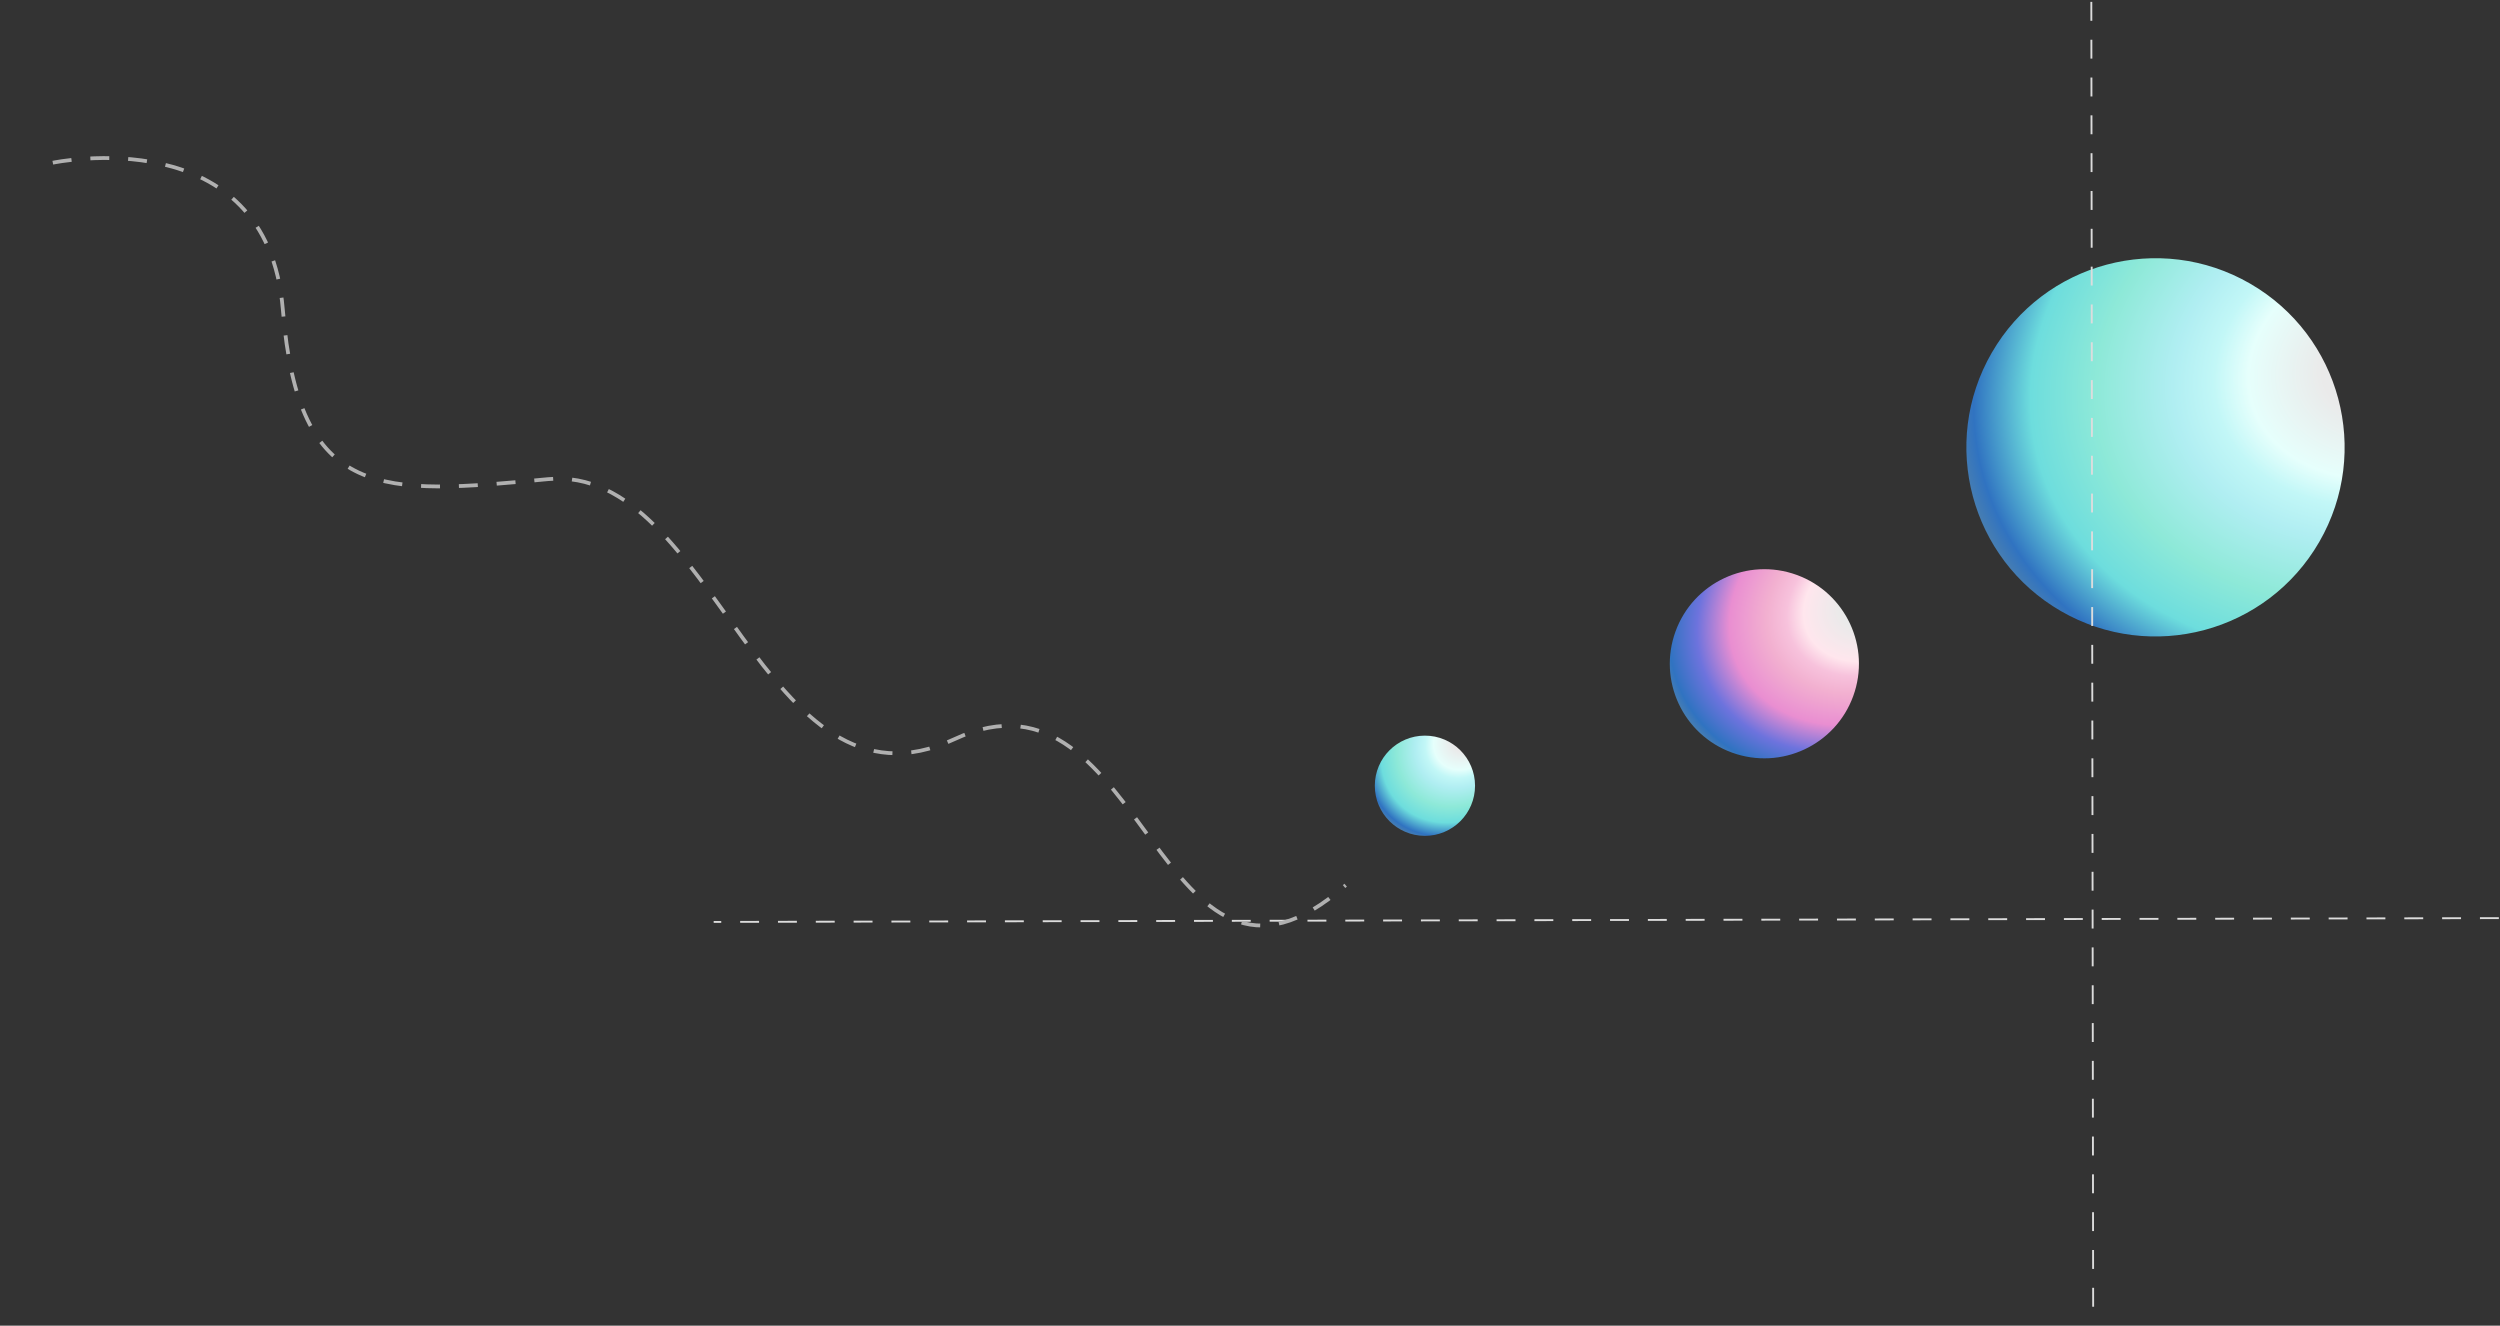 <svg width="1322" height="701" viewBox="0 0 1322 701" fill="none" xmlns="http://www.w3.org/2000/svg">
<rect x="0" y="0" width="1322" height="701" fill="#333333" stroke="none"/>
<circle cx="1139.83" cy="236.557" r="100" transform="rotate(-60 1139.83 236.557)" fill="url(#paint0_radial_501_3083)"/>
<line x1="1105.89" y1="0.999" x2="1106.88" y2="700.999" stroke="#DCDCDC" stroke-dasharray="10 10"/>
<line x1="1321.39" y1="485.5" x2="377.391" y2="487.521" stroke="#DCDCDC" stroke-dasharray="10 10"/>
<path d="M27.927 86.04C27.927 86.04 141.348 62.029 149.572 163.79C157.796 265.551 201.638 261.8 289.737 253.376C377.835 244.952 403.355 438.295 504.798 390.833C606.24 343.37 612.454 555.423 711.591 468.09" stroke="#B0B0B0" stroke-width="2" stroke-dasharray="10 10"/>
<circle cx="933" cy="351" r="50" transform="rotate(-70 933 351)" fill="url(#paint1_radial_501_3083)"/>
<circle cx="753.5" cy="415.5" r="26.5" transform="rotate(-90 753.5 415.5)" fill="url(#paint2_radial_501_3083)"/>
<defs>
<radialGradient id="paint0_radial_501_3083" cx="0" cy="0" r="1" gradientUnits="userSpaceOnUse" gradientTransform="translate(1239.83 321.603) rotate(-135.7) scale(243.54 191.799)">
<stop offset="0.147" stop-color="#EAEAEA"/>
<stop offset="0.31" stop-color="#E6FFFC"/>
<stop offset="0.386" stop-color="#C2F7F7"/>
<stop offset="0.477" stop-color="#B0EEF2"/>
<stop offset="0.644" stop-color="#8EE9D8"/>
<stop offset="0.79" stop-color="#6DDDDD"/>
<stop offset="0.915" stop-color="#3073C1"/>
<stop offset="1" stop-color="#638B9F"/>
</radialGradient>
<radialGradient id="paint1_radial_501_3083" cx="0" cy="0" r="1" gradientUnits="userSpaceOnUse" gradientTransform="translate(983 393.524) rotate(-135.7) scale(121.77 95.899)">
<stop offset="0.147" stop-color="#EAEAEA"/>
<stop offset="0.31" stop-color="#FFE6ED"/>
<stop offset="0.386" stop-color="#F7C2DC"/>
<stop offset="0.477" stop-color="#F2B0D0"/>
<stop offset="0.644" stop-color="#E98ED1"/>
<stop offset="0.79" stop-color="#6D73DD"/>
<stop offset="0.915" stop-color="#3073C1"/>
<stop offset="1" stop-color="#638B9F"/>
</radialGradient>
<radialGradient id="paint2_radial_501_3083" cx="0" cy="0" r="1" gradientUnits="userSpaceOnUse" gradientTransform="translate(780 438.037) rotate(-135.7) scale(64.538 50.827)">
<stop offset="0.147" stop-color="#EAEAEA"/>
<stop offset="0.31" stop-color="#E6FFFC"/>
<stop offset="0.386" stop-color="#C2F7F7"/>
<stop offset="0.477" stop-color="#B0EEF2"/>
<stop offset="0.644" stop-color="#8EE9D8"/>
<stop offset="0.79" stop-color="#6DDDDD"/>
<stop offset="0.915" stop-color="#3073C1"/>
<stop offset="1" stop-color="#638B9F"/>
</radialGradient>
</defs>
</svg>

